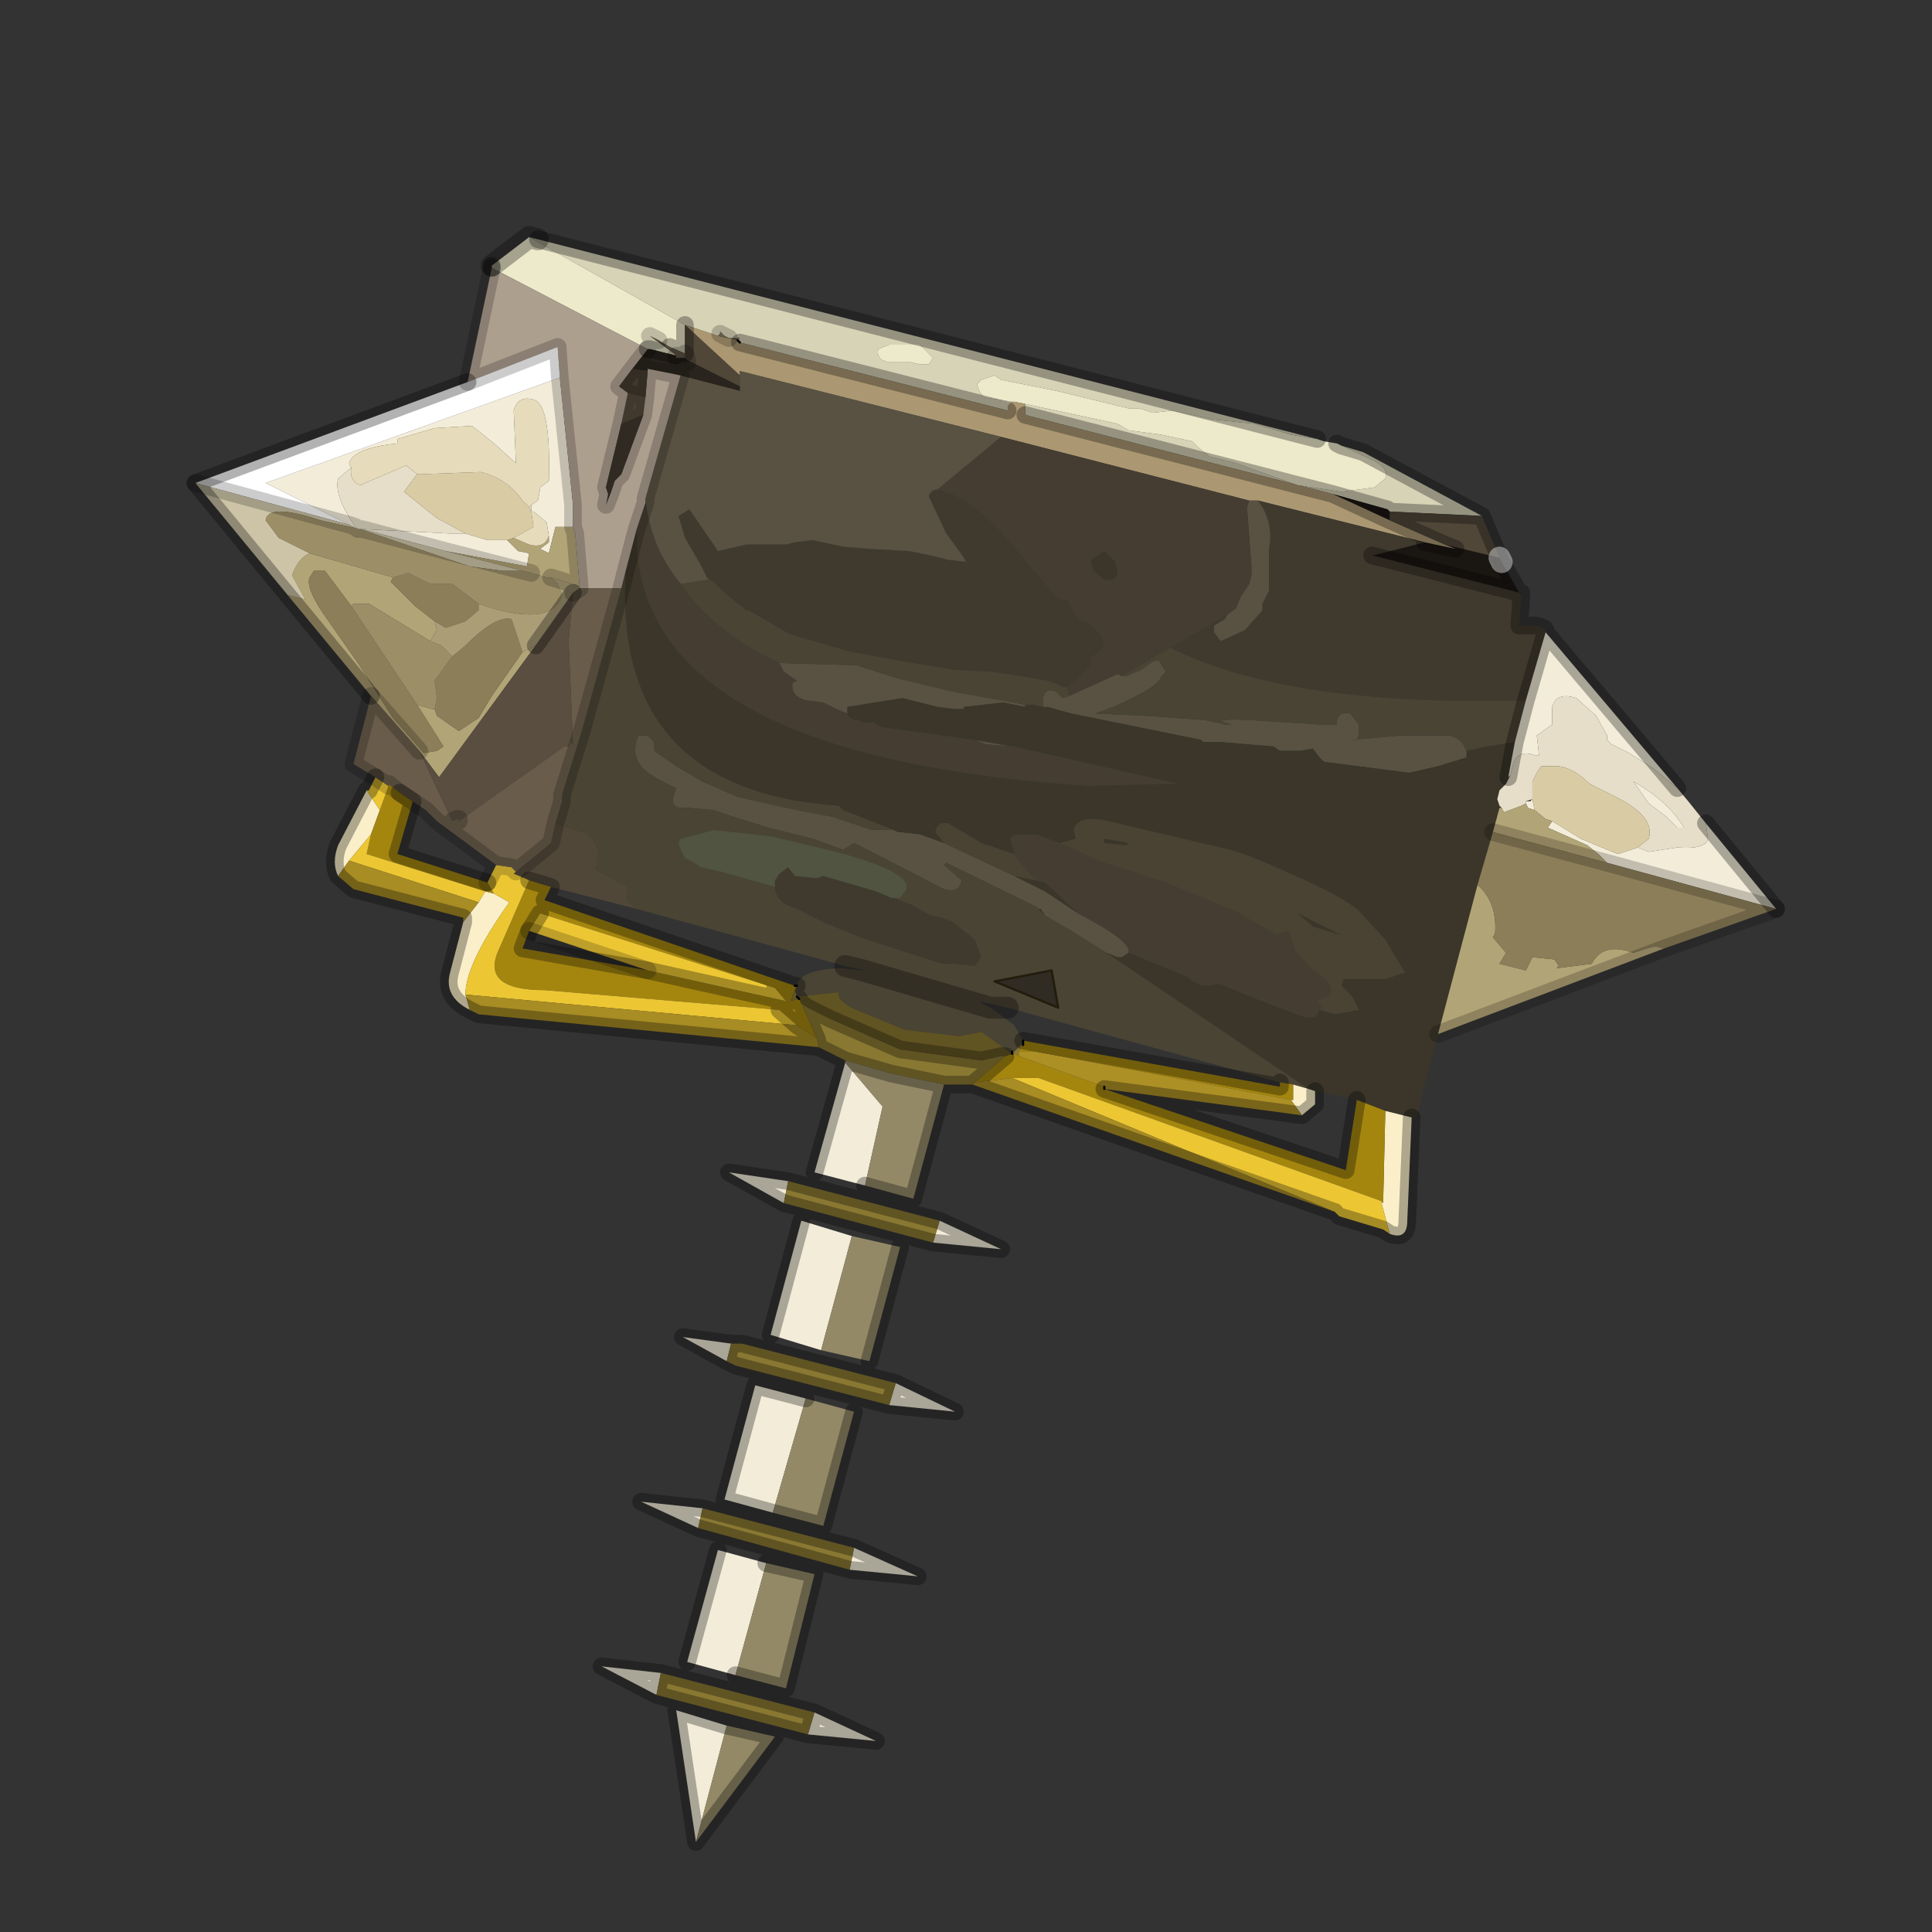 <?xml version="1.0" encoding="UTF-8" standalone="no"?>
<svg xmlns:xlink="http://www.w3.org/1999/xlink" height="440.0px" width="440.0px" xmlns="http://www.w3.org/2000/svg">
  <rect width="100%" height="100%" fill="#333333" stroke="none"/>
  <g transform="matrix(10.0, 0.0, 0.0, 10.0, 0.0, 0.0)">
    <use height="44.0" transform="matrix(1.0, 0.0, 0.0, 1.0, 0.0, 0.0)" width="44.0" xlink:href="#shape0"/>
  </g>
  <defs>
    <g id="shape0" transform="matrix(1.0, 0.0, 0.0, 1.0, 0.0, 0.0)">
      <path d="M44.0 44.0 L0.0 44.0 0.0 0.0 44.0 0.0 44.0 44.0" fill="#33cc33" fill-opacity="0.0" fill-rule="evenodd" stroke="none"/>
      <path d="M30.0 10.0 L29.4 9.9 28.9 9.75 28.55 9.65 27.6 9.55 26.7 9.35 26.25 9.4 25.95 9.3 25.7 9.3 24.05 8.9 22.8 8.65 22.65 8.55 22.35 8.65 22.25 8.75 22.3 8.9 22.4 9.05 22.75 9.1 23.05 9.15 22.95 9.25 22.95 9.35 16.85 7.8 16.8 7.75 16.85 7.7 16.6 7.7 16.5 7.65 16.4 7.55 16.4 7.6 16.35 7.65 15.6 7.4 12.05 5.4 12.25 5.45 30.0 10.0 M23.35 9.2 L25.45 9.65 25.7 9.8 26.45 9.9 27.15 10.05 27.3 10.2 27.55 10.4 28.15 10.55 29.55 11.05 30.55 11.2 31.3 11.1 31.55 10.9 Q31.65 10.65 31.2 10.45 L30.55 10.15 31.05 10.3 33.75 11.75 31.65 11.65 31.6 11.6 30.35 11.25 23.35 9.45 23.35 9.4 23.35 9.25 23.35 9.2 M21.25 8.15 L20.95 7.85 20.25 7.85 20.0 7.95 Q19.95 8.2 20.25 8.25 L20.35 8.25 20.75 8.25 20.95 8.3 21.15 8.3 21.25 8.15" fill="#d6d3b7" fill-rule="evenodd" stroke="none"/>
      <path d="M23.05 9.15 L22.75 9.1 22.4 9.05 22.3 8.9 22.25 8.75 22.35 8.65 22.65 8.55 22.8 8.65 24.05 8.9 25.7 9.3 25.95 9.3 26.25 9.4 26.7 9.35 27.6 9.55 28.55 9.65 28.9 9.75 29.4 9.9 30.0 10.0 30.15 10.05 30.45 10.1 30.55 10.15 31.2 10.45 Q31.65 10.65 31.55 10.9 L31.3 11.1 30.55 11.2 29.55 11.05 28.15 10.55 27.55 10.4 27.3 10.2 27.15 10.05 26.45 9.9 25.7 9.8 25.45 9.65 23.35 9.2 23.1 9.15 23.05 9.15 M12.05 5.4 L15.6 7.4 15.6 8.05 15.25 7.9 15.0 7.75 14.8 7.65 15.35 8.05 15.4 8.1 14.8 7.95 14.75 7.95 11.2 6.1 11.2 6.05 12.05 5.4 M21.25 8.15 L21.15 8.3 20.95 8.3 20.75 8.25 20.35 8.25 20.25 8.25 Q19.95 8.2 20.0 7.95 L20.25 7.85 20.95 7.85 21.25 8.15" fill="#edeacb" fill-rule="evenodd" stroke="none"/>
      <path d="M34.15 12.7 L34.2 12.8 34.6 13.5 31.25 12.65 32.45 12.35 33.15 12.5 32.9 12.4 34.15 12.7 M31.65 11.65 L31.65 11.85 30.35 11.25 31.6 11.6 31.65 11.65" fill="#1a1612" fill-rule="evenodd" stroke="none"/>
      <path d="M15.6 7.4 L16.35 7.65 16.8 7.75 16.85 7.8 22.95 9.35 22.95 9.25 23.05 9.15 23.1 9.15 23.35 9.2 23.35 9.25 23.35 9.4 23.35 9.45 30.35 11.25 31.65 11.85 32.9 12.4 33.15 12.5 32.45 12.35 28.65 11.4 28.45 11.4 22.8 9.95 16.85 8.45 16.85 8.55 15.6 7.4" fill="#ab9872" fill-rule="evenodd" stroke="none"/>
      <path d="M33.75 11.75 L34.15 12.7 32.9 12.4 31.65 11.85 31.65 11.65 33.75 11.75 M16.85 8.8 L15.65 8.2 15.6 8.05 15.65 8.2 15.6 8.15 15.6 8.05 15.6 7.4 16.85 8.55 16.85 8.8 M14.7 9.05 L14.65 9.45 14.15 9.65 14.3 8.95 14.7 9.05 M11.75 19.85 L12.55 19.2 12.65 18.75 13.4 19.0 Q13.75 19.35 13.55 19.8 L14.3 20.2 14.25 20.5 14.5 20.7 12.55 20.2 12.05 20.05 11.95 20.0 11.7 19.9 11.75 19.85" fill="#514739" fill-rule="evenodd" stroke="none"/>
      <path d="M34.65 13.55 L34.6 14.25 35.0 14.25 35.15 14.3 35.2 14.35 35.2 14.4 34.75 15.95 Q29.35 16.1 26.65 14.75 L27.95 14.0 27.9 14.1 27.65 14.25 27.65 14.4 27.8 14.6 28.35 14.35 28.75 13.9 28.75 13.8 28.75 13.75 28.9 13.45 28.9 13.25 28.9 13.15 28.9 12.5 Q29.0 12.0 28.75 11.55 L28.65 11.4 32.45 12.35 31.25 12.65 34.6 13.5 34.65 13.55 M21.35 11.15 L21.5 11.2 Q22.15 11.35 23.05 12.4 L24.1 13.65 24.3 13.65 24.45 13.95 24.55 14.1 24.8 14.2 25.1 14.5 25.15 14.7 24.95 14.9 24.85 14.95 24.85 15.05 24.85 15.1 24.85 15.15 24.55 15.45 24.3 15.65 24.2 15.65 Q24.15 15.6 23.85 15.5 L23.55 15.45 23.25 15.4 22.6 15.3 21.7 15.25 20.5 15.05 19.4 14.85 18.0 14.45 17.05 13.9 17.0 13.9 16.5 13.5 16.25 13.25 16.15 13.2 16.1 13.15 15.95 12.85 15.6 12.25 15.45 11.75 15.7 11.6 16.25 12.4 16.35 12.55 17.0 12.4 17.9 12.4 18.1 12.35 18.5 12.3 19.2 12.45 19.8 12.5 20.7 12.55 21.2 12.65 21.6 12.75 22.05 12.8 22.05 12.85 22.0 12.8 21.95 12.7 21.55 12.15 21.15 11.3 Q21.2 11.15 21.35 11.15 M20.3 20.45 L20.35 20.45 20.75 20.6 21.2 20.85 21.45 20.9 21.7 21.0 22.2 21.4 22.35 21.8 22.2 22.0 21.7 21.95 21.45 21.95 19.75 21.4 18.85 21.05 18.15 20.7 Q17.65 20.55 17.65 20.2 L17.65 20.05 17.75 19.9 17.95 19.75 18.1 19.95 18.6 20.0 18.75 19.95 19.95 20.3 20.3 20.45 M22.55 12.45 L22.7 12.65 22.55 12.45" fill="#403a2e" fill-rule="evenodd" stroke="none"/>
      <path d="M28.65 11.4 L28.75 11.55 Q29.0 12.0 28.9 12.5 L28.9 13.15 28.9 13.25 28.9 13.45 28.75 13.75 28.75 13.8 28.75 13.9 28.35 14.35 27.8 14.6 27.65 14.4 27.65 14.25 27.9 14.1 27.95 14.0 28.15 13.85 28.25 13.6 28.45 13.3 28.5 13.1 28.5 13.0 28.5 12.9 28.4 11.55 28.45 11.4 28.65 11.4 M22.8 9.95 L21.35 11.15 Q21.2 11.15 21.15 11.3 L21.55 12.15 21.95 12.7 22.0 12.8 22.05 12.8 21.6 12.75 21.2 12.65 20.7 12.55 19.8 12.5 19.2 12.45 18.5 12.3 18.1 12.35 17.9 12.4 17.0 12.4 16.35 12.55 16.25 12.4 15.7 11.6 15.45 11.75 15.6 12.25 15.95 12.85 16.1 13.15 16.15 13.2 15.5 13.3 Q14.8 12.45 14.7 11.35 L15.5 8.55 16.85 8.9 16.85 8.8 16.85 8.55 16.85 8.45 22.8 9.95 M24.35 15.85 L25.45 15.35 25.55 15.4 25.65 15.4 26.0 15.25 Q26.3 15.0 26.4 15.05 L26.55 15.3 26.45 15.4 Q26.4 15.65 25.35 16.1 L24.95 16.25 26.05 16.3 27.45 16.4 27.9 16.5 28.05 16.5 Q27.45 16.35 28.5 16.4 L30.05 16.5 30.45 16.5 30.45 16.4 Q30.5 16.2 30.75 16.25 L30.95 16.5 30.95 16.75 30.9 16.85 30.8 16.85 31.9 16.75 33.0 16.75 Q33.25 16.8 33.35 17.0 L33.4 17.1 33.4 17.25 32.75 17.45 32.1 17.6 30.15 17.35 30.05 17.25 29.9 17.05 29.6 17.1 29.15 17.1 29.0 17.0 28.4 16.95 27.8 16.9 27.4 16.9 27.35 16.85 24.4 16.25 23.85 16.1 23.75 16.1 23.75 15.9 Q23.8 15.65 24.05 15.75 L24.2 15.9 24.35 15.85 M23.35 16.05 L23.35 16.1 22.85 16.0 21.95 16.1 21.95 16.15 21.75 16.15 21.35 16.1 20.55 15.9 19.3 16.1 19.3 16.25 19.05 16.15 18.75 16.0 18.35 15.95 Q18.0 15.85 18.05 15.55 L18.15 15.5 17.85 15.3 17.75 15.1 19.5 15.15 20.45 15.45 21.7 15.75 23.35 16.05 M22.2 16.85 L23.05 17.0 22.45 16.95 22.2 16.85 M20.35 18.9 L20.45 18.95 20.5 18.95 20.95 19.0 21.5 19.2 23.1 19.95 23.8 20.3 24.55 20.8 Q25.8 21.45 25.7 21.7 L25.55 21.8 25.45 21.8 25.2 21.7 24.4 21.2 23.8 20.85 23.7 20.7 23.65 20.7 23.6 20.65 21.55 19.65 21.5 19.7 21.9 20.05 Q21.85 20.35 21.5 20.25 L19.75 19.35 19.45 19.2 19.2 19.35 18.5 19.1 17.5 18.85 16.7 18.6 16.25 18.45 15.7 18.4 15.5 18.4 Q15.25 18.35 15.35 18.1 L15.4 17.95 Q14.75 17.65 14.6 17.45 14.4 17.2 14.5 16.85 L14.55 16.75 14.75 16.75 14.9 16.9 14.9 17.1 15.4 17.45 16.0 17.8 16.8 18.15 18.15 18.45 18.95 18.6 19.85 18.9 20.0 18.9 20.35 18.9" fill="#595242" fill-rule="evenodd" stroke="none"/>
      <path d="M27.95 14.0 L26.65 14.75 25.55 15.4 25.45 15.35 24.35 15.85 24.3 15.65 24.55 15.45 24.85 15.15 24.85 15.1 24.85 15.05 24.85 14.95 24.95 14.9 25.15 14.7 25.1 14.5 24.8 14.2 24.55 14.1 24.45 13.95 24.3 13.65 24.1 13.65 23.05 12.4 Q22.15 11.35 21.5 11.2 L21.35 11.15 22.8 9.95 28.45 11.4 28.4 11.55 28.5 12.9 28.5 13.0 28.5 13.1 28.45 13.3 28.25 13.6 28.15 13.85 27.95 14.0 M19.3 16.25 Q19.35 16.4 19.55 16.4 L19.65 16.45 19.9 16.45 20.05 16.55 22.2 16.85 22.45 16.95 23.05 17.0 23.1 17.0 26.85 17.85 24.75 17.9 Q14.35 17.2 14.5 12.05 L14.7 11.45 14.7 11.35 Q14.8 12.45 15.5 13.3 16.25 14.4 17.75 15.1 L17.85 15.3 18.15 15.5 18.05 15.55 Q18.0 15.85 18.35 15.95 L18.75 16.0 19.05 16.15 19.3 16.25 M23.1 19.45 L23.0 19.1 Q23.05 19.0 23.15 19.0 L23.6 19.0 24.15 19.2 25.0 19.6 26.55 20.1 28.0 20.7 Q28.1 20.7 28.55 21.0 L29.1 21.3 29.15 21.25 29.35 21.2 29.5 21.65 29.9 22.1 Q30.4 22.4 30.3 22.65 L30.0 22.8 30.1 22.95 30.05 23.0 Q30.0 23.25 29.65 23.15 L28.6 22.75 27.75 22.4 27.55 22.45 27.4 22.45 27.15 22.35 27.05 22.25 25.7 21.7 Q25.8 21.45 24.55 20.8 L23.8 20.1 23.55 20.0 23.2 19.6 23.1 19.45 M22.05 12.8 L22.0 12.8 22.05 12.85 22.05 12.8 M24.85 12.75 L24.9 13.0 25.15 13.2 Q25.4 13.25 25.45 13.05 L25.4 12.8 25.15 12.55 24.85 12.75 M22.55 12.45 L22.7 12.65 22.55 12.45" fill="#453d32" fill-rule="evenodd" stroke="none"/>
      <path d="M32.75 23.55 L32.25 25.45 32.15 25.45 31.55 25.3 30.9 25.05 29.95 24.85 29.8 24.8 25.2 21.7 25.45 21.8 25.55 21.8 25.7 21.7 27.05 22.25 27.15 22.35 27.4 22.45 27.55 22.45 27.75 22.4 28.6 22.75 29.65 23.15 Q30.0 23.25 30.05 23.0 L30.4 23.1 30.95 23.0 30.8 22.7 30.55 22.45 30.6 22.3 31.55 22.3 32.0 22.15 31.55 21.4 30.95 20.75 Q30.65 20.45 29.4 19.9 28.4 19.45 28.0 19.35 L25.45 18.75 Q24.55 18.5 24.45 18.9 L24.5 19.1 24.15 19.2 23.6 19.0 23.15 19.0 Q23.05 19.0 23.0 19.1 L23.1 19.45 22.35 19.2 21.6 18.75 Q21.35 18.7 21.3 18.95 L21.5 19.2 20.95 19.0 20.5 18.95 20.45 18.95 20.35 18.9 19.2 18.45 19.1 18.35 Q13.95 18.0 14.25 13.0 L14.5 12.05 Q14.35 17.2 24.75 17.9 L26.85 17.85 23.1 17.0 23.05 17.0 22.2 16.85 20.05 16.55 19.9 16.45 19.65 16.45 19.55 16.4 Q19.35 16.4 19.3 16.25 L19.3 16.1 20.55 15.9 21.35 16.1 21.75 16.15 21.95 16.15 21.95 16.1 22.85 16.0 23.35 16.1 23.35 16.05 23.55 16.05 23.75 16.1 23.85 16.1 24.4 16.25 27.35 16.85 27.4 16.9 27.8 16.9 28.4 16.95 29.0 17.0 29.15 17.1 29.6 17.1 29.9 17.05 30.05 17.25 30.15 17.35 32.1 17.6 32.75 17.45 33.4 17.25 33.4 17.1 33.85 17.0 34.5 16.9 34.35 17.7 34.4 17.65 34.3 17.85 34.15 18.0 34.1 18.2 34.15 18.35 34.2 18.4 34.15 18.4 34.0 18.95 33.65 20.15 32.75 23.55 M34.75 18.25 L34.9 18.2 34.85 18.25 34.75 18.25 M29.9 21.1 L29.55 20.8 30.55 21.3 29.9 21.1 M24.85 12.75 L25.15 12.55 25.4 12.8 25.45 13.05 Q25.4 13.25 25.15 13.2 L24.9 13.0 24.85 12.75 M25.7 19.2 L25.65 19.25 25.15 19.2 25.15 19.1 25.7 19.2 M23.8 20.85 L23.65 20.7 23.7 20.7 23.8 20.85 M23.1 19.95 L23.6 20.05 23.8 20.1 24.55 20.8 23.8 20.3 23.1 19.95" fill="#3b3629" fill-rule="evenodd" stroke="none"/>
      <path d="M26.65 14.75 Q29.35 16.1 34.75 15.95 L34.5 16.9 33.85 17.0 33.4 17.1 33.35 17.0 Q33.25 16.8 33.0 16.75 L31.9 16.75 30.8 16.85 30.9 16.85 30.95 16.75 30.95 16.5 30.75 16.25 Q30.5 16.2 30.45 16.4 L30.45 16.5 30.05 16.5 28.5 16.4 Q27.45 16.35 28.05 16.5 L27.9 16.5 27.45 16.4 26.05 16.3 24.95 16.25 25.35 16.1 Q26.4 15.65 26.45 15.4 L26.55 15.3 26.4 15.05 Q26.3 15.0 26.0 15.25 L25.65 15.4 25.55 15.4 26.65 14.75 M24.3 15.65 L24.35 15.85 24.2 15.9 24.05 15.75 Q23.8 15.65 23.75 15.9 L23.75 16.1 23.55 16.05 23.35 16.05 21.7 15.75 20.45 15.45 19.5 15.15 17.75 15.1 Q16.25 14.4 15.5 13.3 L16.15 13.2 16.25 13.25 16.5 13.5 17.0 13.9 17.05 13.9 18.0 14.45 19.4 14.85 20.5 15.05 21.7 15.25 22.6 15.3 23.25 15.4 23.55 15.45 23.85 15.5 Q24.15 15.6 24.2 15.65 L24.3 15.65 M14.25 13.0 Q13.95 18.0 19.1 18.35 L19.2 18.45 20.35 18.9 20.0 18.9 19.85 18.9 18.95 18.6 18.15 18.45 16.8 18.15 16.0 17.8 15.4 17.45 14.9 17.1 14.9 16.9 14.75 16.75 14.55 16.75 14.5 16.85 Q14.4 17.2 14.6 17.45 14.75 17.65 15.4 17.95 L15.35 18.1 Q15.25 18.35 15.5 18.4 L15.7 18.4 16.25 18.45 16.7 18.6 17.5 18.85 18.5 19.1 19.2 19.35 19.45 19.2 19.75 19.35 21.5 20.25 Q21.85 20.35 21.9 20.05 L21.5 19.7 21.55 19.65 23.6 20.65 23.65 20.7 23.8 20.85 24.4 21.2 25.2 21.7 29.8 24.8 29.45 24.7 29.15 24.65 22.95 22.95 22.3 22.8 22.45 22.9 22.55 22.95 22.7 23.05 22.9 23.2 23.1 23.35 23.3 23.7 23.3 23.8 23.3 23.75 23.1 23.95 23.05 23.95 23.05 24.0 22.35 23.5 21.85 23.6 20.6 23.45 19.5 23.0 Q19.05 22.8 19.1 22.6 L18.15 22.7 18.1 22.55 18.15 22.45 Q18.2 22.1 19.1 22.05 L19.65 22.1 22.55 22.95 19.65 22.1 19.7 22.1 19.25 22.0 14.5 20.7 14.25 20.5 14.3 20.2 13.55 19.8 Q13.75 19.35 13.4 19.0 L12.65 18.75 12.8 18.25 12.8 18.1 13.25 16.65 14.15 13.4 14.25 13.0 M20.3 20.45 L20.5 20.45 20.65 20.25 Q20.75 19.85 19.05 19.4 L17.6 19.05 16.25 18.9 15.5 19.1 15.45 19.2 15.5 19.35 15.6 19.55 Q15.75 19.6 15.95 19.75 L16.4 19.85 17.65 20.2 Q17.65 20.55 18.15 20.7 L18.85 21.05 19.75 21.4 21.45 21.95 21.7 21.95 22.2 22.0 22.35 21.8 22.2 21.4 21.7 21.0 21.45 20.9 21.2 20.85 20.75 20.6 20.35 20.45 20.3 20.45 M23.95 22.1 L22.65 22.35 24.1 22.95 23.95 22.1" fill="#4a4435" fill-rule="evenodd" stroke="none"/>
      <path d="M34.6 13.5 L34.65 13.5 34.65 13.55 34.6 13.5 M13.9 11.25 L13.8 11.5 13.85 11.25 13.9 11.25 M23.95 22.1 L24.1 22.95 22.65 22.35 23.95 22.1" fill="#302b23" fill-rule="evenodd" stroke="none"/>
      <path d="M35.2 14.35 L35.2 14.4 35.2 14.35" fill="#15130f" fill-rule="evenodd" stroke="none"/>
      <path d="M35.2 14.4 L38.2 17.95 37.65 17.5 37.1 17.15 36.7 16.95 36.6 16.85 36.6 16.75 36.35 16.3 35.9 15.9 Q35.45 15.75 35.35 16.1 L35.35 16.5 35.0 16.75 35.05 17.2 35.0 17.2 34.95 17.2 Q34.55 17.05 34.45 17.45 L34.4 17.65 34.35 17.7 34.5 16.9 34.75 15.95 35.2 14.4 M38.85 18.75 L40.45 20.7 36.6 19.65 36.4 19.45 36.15 19.25 35.25 18.85 35.35 18.7 36.0 19.1 36.6 19.35 36.85 19.45 37.3 19.3 37.55 19.4 38.2 19.3 Q38.85 19.35 38.9 19.1 L38.85 18.75 M19.7 27.0 L18.55 26.7 19.25 24.2 20.1 25.2 19.7 27.0 M34.9 18.2 L34.95 18.45 34.8 18.4 34.75 18.3 34.75 18.25 34.85 18.25 34.9 18.2 M38.2 18.85 L37.95 18.6 37.55 18.3 37.2 17.8 Q38.0 18.25 38.35 18.85 L38.2 18.85 M12.1 11.5 L12.25 11.4 12.3 11.15 12.3 11.1 12.5 10.95 Q12.55 9.2 12.15 9.1 11.8 9.0 11.7 9.35 L11.75 10.55 11.25 10.1 10.75 9.7 9.9 9.75 9.05 10.0 9.05 10.1 Q8.05 10.2 7.95 10.55 L8.0 10.65 7.7 10.9 Q7.6 11.3 8.1 12.0 L8.15 12.05 7.95 11.95 8.1 12.0 7.95 11.95 6.05 11.0 12.75 8.6 13.05 11.5 13.05 11.75 13.05 12.0 12.65 12.0 12.5 12.6 12.3 12.5 12.5 12.35 12.5 12.2 12.45 11.9 12.15 11.65 12.1 11.65 12.1 11.5 M10.6 12.15 L11.1 12.3 11.55 12.3 11.8 12.55 12.05 12.6 12.0 12.9 10.15 12.55 8.25 12.05 9.25 12.1 10.25 12.15 10.6 12.15 M17.85 27.4 L16.6 26.7 17.95 26.9 17.85 27.4 M21.4 27.8 L22.8 28.45 21.25 28.3 21.4 27.8 M18.7 30.75 L17.55 30.4 18.25 27.8 19.4 28.15 18.7 30.75 M20.4 31.5 L21.75 32.15 20.25 32.0 20.4 31.5 M16.55 31.0 L15.55 30.45 16.65 30.6 16.55 31.0 M17.6 34.45 L16.5 34.15 17.2 31.55 18.35 31.85 17.6 34.45 M15.9 34.8 L14.6 34.2 16.0 34.35 15.9 34.8 M19.45 35.25 L20.9 35.9 19.35 35.75 19.45 35.25 M16.75 38.15 L15.65 37.85 16.35 35.3 17.45 35.6 16.75 38.15 M16.55 39.3 L15.85 41.95 15.4 38.95 16.55 39.3 M18.4 39.5 L18.55 39.0 19.95 39.65 18.4 39.5 M15.05 38.1 L14.95 38.6 13.7 37.95 15.05 38.1" fill="#f2ecd9" fill-rule="evenodd" stroke="none"/>
      <path d="M38.2 17.95 L38.45 18.25 38.85 18.75 38.9 19.1 Q38.85 19.35 38.2 19.3 L37.55 19.4 37.3 19.3 37.55 19.1 Q37.7 18.6 36.8 18.15 L36.2 17.85 Q35.85 17.5 35.5 17.45 L35.1 17.45 35.0 17.6 34.9 17.8 34.9 18.2 34.75 18.25 34.75 18.3 34.65 18.35 34.25 18.5 34.2 18.4 34.15 18.35 34.1 18.2 34.15 18.0 34.3 17.85 34.4 17.65 34.45 17.45 Q34.55 17.05 34.95 17.2 L35.0 17.2 35.05 17.2 35.0 16.75 35.35 16.5 35.35 16.1 Q35.45 15.75 35.9 15.9 L36.35 16.3 36.6 16.75 36.6 16.85 36.7 16.95 37.1 17.15 37.65 17.5 38.2 17.95 M38.2 18.85 L38.35 18.85 Q38.0 18.25 37.2 17.8 L37.55 18.3 37.95 18.6 38.2 18.85 M12.05 11.55 L12.1 11.5 12.1 11.65 12.05 11.55 M8.0 10.65 Q7.95 10.95 8.2 11.05 L9.25 10.6 9.5 10.8 9.2 11.2 9.95 11.8 10.6 12.15 10.25 12.15 9.25 12.1 8.25 12.05 8.15 12.05 8.25 12.05 8.2 12.05 8.15 12.05 8.1 12.0 Q7.6 11.3 7.7 10.9 L8.0 10.65" fill="#e6dec8" fill-rule="evenodd" stroke="none"/>
      <path d="M34.9 18.2 L34.9 17.8 35.0 17.6 35.1 17.45 35.5 17.45 Q35.85 17.5 36.2 17.85 L36.8 18.15 Q37.7 18.6 37.55 19.1 L37.3 19.3 36.85 19.45 36.6 19.35 36.0 19.1 35.35 18.7 35.2 18.65 34.95 18.45 34.9 18.2 M9.5 10.8 L9.6 10.8 10.95 10.75 Q11.55 10.9 11.9 11.4 L12.05 11.55 12.1 11.65 12.15 12.0 11.7 12.25 11.55 12.3 11.1 12.3 10.6 12.15 9.95 11.8 9.2 11.2 9.5 10.8" fill="#d9cca5" fill-rule="evenodd" stroke="none"/>
      <path d="M37.9 21.6 L32.75 23.55 33.65 20.15 Q34.1 20.55 34.05 21.25 L34.0 21.35 34.3 21.7 34.15 21.95 34.75 22.1 34.9 21.8 35.4 21.85 35.5 22.0 35.45 22.05 36.25 21.95 Q36.5 21.45 37.2 21.7 L37.5 21.6 37.7 21.55 37.9 21.6 M8.45 15.85 L6.55 13.55 6.95 13.65 6.65 13.1 Q6.8 12.7 7.05 12.6 L8.95 13.15 8.9 13.25 9.45 13.8 9.9 14.15 9.95 14.35 9.8 14.6 8.4 13.75 8.05 13.75 8.0 13.8 7.4 13.0 7.15 13.0 7.05 13.15 Q6.95 13.4 7.45 14.1 L8.15 15.1 8.95 16.35 9.65 17.15 9.95 17.1 10.1 17.0 9.5 16.05 9.85 16.15 9.9 16.15 9.95 16.3 10.45 16.65 10.9 16.35 11.2 15.85 11.9 14.85 12.2 14.7 10.0 17.7 9.55 17.1 8.45 15.85 M34.95 18.45 L35.2 18.65 35.35 18.7 35.25 18.85 36.15 19.25 36.4 19.45 36.6 19.65 34.0 18.95 34.15 18.4 34.2 18.4 34.25 18.5 34.65 18.35 34.75 18.3 34.8 18.4 34.95 18.45 M11.55 12.3 L11.7 12.25 12.05 12.4 Q12.4 12.5 12.5 12.2 L12.5 12.35 12.3 12.5 12.5 12.6 12.65 12.0 13.05 12.0 13.1 12.15 13.2 13.35 12.55 13.15 12.45 13.15 12.1 13.05 11.9 13.0 10.15 12.55 12.0 12.9 12.05 12.6 11.8 12.55 11.55 12.3" fill="#b1a476" fill-rule="evenodd" stroke="none"/>
      <path d="M40.45 20.7 L37.9 21.6 37.7 21.55 37.5 21.6 37.2 21.7 Q36.5 21.45 36.25 21.95 L35.45 22.05 35.5 22.0 35.4 21.85 34.9 21.8 34.75 22.1 34.15 21.95 34.3 21.7 34.0 21.35 34.05 21.25 Q34.1 20.55 33.65 20.15 L34.0 18.95 36.6 19.65 40.45 20.7 M9.5 16.05 L10.1 17.0 9.95 17.1 9.65 17.15 8.95 16.35 8.15 15.1 7.45 14.1 Q6.95 13.4 7.05 13.15 L7.15 13.0 7.4 13.0 8.0 13.8 8.8 15.0 9.5 16.05 M9.9 14.15 L9.45 13.8 8.9 13.25 8.95 13.15 9.3 13.05 9.8 13.3 10.15 13.3 10.3 13.3 10.9 13.75 10.9 13.9 10.6 14.15 10.15 14.3 9.9 14.15 M10.3 14.95 L10.6 14.7 Q11.3 14.0 11.65 14.1 L11.9 14.85 11.2 15.85 10.9 16.35 10.45 16.65 9.95 16.3 9.9 16.15 9.95 15.9 9.9 15.5 10.3 14.95" fill="#8c7e59" fill-rule="evenodd" stroke="none"/>
      <path d="M21.5 19.2 L21.3 18.95 Q21.35 18.7 21.6 18.75 L22.35 19.2 23.1 19.45 23.2 19.6 23.55 20.0 23.8 20.1 23.6 20.05 23.1 19.95 21.5 19.2 M24.15 19.2 L24.5 19.1 24.45 18.9 Q24.55 18.5 25.45 18.75 L28.0 19.35 Q28.4 19.45 29.4 19.9 30.65 20.45 30.95 20.75 L31.55 21.4 32.0 22.15 31.55 22.3 30.6 22.3 30.55 22.45 30.8 22.7 30.95 23.0 30.4 23.1 30.05 23.0 30.1 22.95 30.0 22.8 30.3 22.65 Q30.4 22.4 29.9 22.1 L29.5 21.65 29.35 21.2 29.15 21.25 29.1 21.3 28.55 21.0 Q28.1 20.7 28.0 20.7 L26.55 20.1 25.0 19.6 24.15 19.2 M29.9 21.1 L30.55 21.3 29.55 20.8 29.9 21.1 M25.7 19.2 L25.15 19.1 25.15 19.2 25.65 19.25 25.7 19.2" fill="#4a4333" fill-rule="evenodd" stroke="none"/>
      <path d="M32.15 25.45 L32.05 27.8 Q32.05 28.25 31.65 28.1 L31.45 27.35 31.5 27.4 31.55 25.3 32.15 25.45 M10.7 23.0 Q10.1 22.7 10.25 22.15 L10.55 21.0 10.9 20.55 11.05 20.3 11.25 20.35 11.6 20.55 Q10.6 21.95 10.6 22.65 L10.7 23.0 M7.7 19.95 Q7.55 19.65 7.7 19.25 L8.35 18.0 8.65 18.45 8.45 19.0 7.95 19.6 7.7 19.95 M29.8 24.8 L29.95 24.85 29.95 25.15 29.65 25.4 29.4 25.05 29.45 25.05 29.45 24.7 29.8 24.8" fill="#faefc9" fill-rule="evenodd" stroke="none"/>
      <path d="M30.9 25.05 L31.55 25.3 31.5 27.4 31.45 27.35 23.65 24.55 23.05 24.55 22.2 24.65 22.9 24.05 23.05 24.0 23.05 23.95 23.2 24.05 25.15 24.75 25.15 24.8 30.65 26.65 30.9 25.05 M29.45 24.7 L29.45 25.05 29.4 25.05 23.6 23.95 23.2 23.95 23.3 23.75 23.3 23.8 23.3 23.7 29.15 24.75 29.15 24.65 29.45 24.7 M8.85 17.9 L8.85 17.85 9.1 18.05 9.4 18.25 9.05 19.45 11.1 20.1 11.25 20.35 11.05 20.3 8.35 19.45 8.45 19.0 8.65 18.45 8.85 17.9 M12.55 20.2 L12.4 20.5 18.1 22.45 18.15 22.45 18.1 22.55 18.0 22.8 18.2 22.75 18.25 22.85 18.6 23.65 18.15 23.35 17.75 23.0 12.4 22.55 Q10.95 22.55 11.35 21.65 L12.05 20.05 12.55 20.2 M12.05 21.2 L11.9 21.6 14.75 22.1 17.9 22.8 17.65 22.5 12.3 20.8 12.05 21.2" fill="#a4860f" fill-rule="evenodd" stroke="none"/>
      <path d="M29.4 25.05 L29.65 25.4 25.15 24.8 25.15 24.75 23.2 24.05 23.2 23.95 23.6 23.95 29.4 25.05" fill="#ad9025" fill-rule="evenodd" stroke="none"/>
      <path d="M31.65 28.1 L31.5 28.0 30.5 27.7 30.4 27.6 23.05 24.55 23.65 24.55 31.45 27.35 31.65 28.1 M8.35 18.0 L8.4 18.0 8.55 17.7 8.7 17.8 8.85 17.9 8.65 18.45 8.35 18.0 M11.3 19.7 L11.65 19.75 11.75 19.85 11.7 19.9 11.95 20.0 12.05 20.05 11.35 21.65 Q10.95 22.55 12.4 22.55 L17.75 23.0 18.15 23.35 10.6 22.65 Q10.6 21.95 11.6 20.55 L11.25 20.35 11.1 20.1 11.3 19.7 M14.75 22.1 L12.05 21.2 12.3 20.8 17.65 22.5 17.9 22.8 14.75 22.1 M11.05 20.3 L10.9 20.55 7.95 19.6 8.45 19.0 8.35 19.45 11.05 20.3" fill="#ecc733" fill-rule="evenodd" stroke="none"/>
      <path d="M16.35 7.65 L16.4 7.6 16.4 7.55 16.5 7.65 16.6 7.7 16.85 7.7 16.8 7.75 16.35 7.65 M16.5 7.65 L16.4 7.6 16.5 7.65" fill="#7d705b" fill-rule="evenodd" stroke="none"/>
      <path d="M16.85 8.8 L16.85 8.9 15.5 8.55 14.75 8.4 14.75 8.45 14.4 8.4 14.75 7.95 14.8 7.95 15.4 8.1 15.4 8.15 15.45 8.15 15.65 8.25 15.65 8.2 15.65 8.25 15.45 8.15 15.6 8.15 15.65 8.2 16.85 8.8 M15.65 8.25 L15.6 8.15 15.65 8.25" fill="#29241d" fill-rule="evenodd" stroke="none"/>
      <path d="M15.45 8.15 L15.4 8.15 15.4 8.1 15.35 8.05 15.0 7.75 15.25 7.9 15.6 8.05 15.6 8.15 15.45 8.15" fill="#7a6c58" fill-rule="evenodd" stroke="none"/>
      <path d="M15.35 8.05 L14.8 7.65 15.0 7.75 15.35 8.05" fill="#675c4b" fill-rule="evenodd" stroke="none"/>
      <path d="M10.65 8.7 L11.2 6.1 14.75 7.95 14.4 8.4 14.1 8.8 14.3 8.95 14.15 9.65 13.8 11.1 13.85 11.25 13.8 11.5 13.9 11.25 14.0 10.95 14.15 10.8 14.65 9.45 14.7 9.05 14.75 8.45 14.75 8.4 15.5 8.55 14.7 11.35 14.7 11.45 14.5 12.05 14.25 13.0 14.15 13.4 13.2 13.4 13.2 13.35 13.1 12.15 13.05 12.0 13.05 11.75 13.05 11.5 12.75 8.6 12.7 7.9 10.65 8.7" fill="#ac9f8e" fill-rule="evenodd" stroke="none"/>
      <path d="M14.4 8.4 L14.75 8.45 14.7 9.05 14.3 8.95 14.1 8.8 14.4 8.4" fill="#40382d" fill-rule="evenodd" stroke="none"/>
      <path d="M17.65 20.2 L16.4 19.85 15.95 19.75 Q15.75 19.6 15.6 19.55 L15.5 19.35 15.45 19.2 15.5 19.1 16.25 18.9 17.6 19.05 19.05 19.4 Q20.75 19.85 20.65 20.25 L20.5 20.45 20.3 20.45 19.95 20.3 18.75 19.95 18.6 20.0 18.1 19.95 17.95 19.75 17.75 19.9 17.65 20.05 17.65 20.2" fill="#505440" fill-rule="evenodd" stroke="none"/>
      <path d="M12.05 11.55 L11.9 11.4 Q11.55 10.9 10.95 10.75 L9.6 10.8 9.5 10.8 9.25 10.6 8.2 11.05 Q7.95 10.95 8.0 10.65 L7.95 10.55 Q8.05 10.2 9.05 10.1 L9.05 10.0 9.9 9.75 10.75 9.7 11.25 10.1 11.75 10.55 11.7 9.35 Q11.8 9.0 12.15 9.1 12.55 9.2 12.5 10.95 L12.3 11.1 12.3 11.15 12.25 11.4 12.1 11.5 12.05 11.55 M11.7 12.25 L12.15 12.0 12.1 11.65 12.15 11.65 12.45 11.9 12.5 12.2 Q12.4 12.5 12.05 12.4 L11.7 12.25" fill="#e6dbba" fill-rule="evenodd" stroke="none"/>
      <path d="M4.45 11.0 L10.65 8.7 12.7 7.9 12.75 8.6 6.05 11.0 7.95 11.95 4.45 11.0" fill="#ffffff" fill-rule="evenodd" stroke="none"/>
      <path d="M14.15 9.65 L14.65 9.45 14.15 10.8 14.0 10.95 13.9 11.25 13.85 11.25 13.8 11.1 14.15 9.65" fill="#3d352b" fill-rule="evenodd" stroke="none"/>
      <path d="M6.55 13.55 L4.45 11.0 7.95 11.95 8.15 12.05 8.2 12.05 7.3 11.85 Q6.1 11.45 6.05 11.85 L6.35 12.25 7.05 12.6 Q6.8 12.7 6.65 13.1 L6.95 13.65 6.55 13.55 M10.15 12.55 L11.9 13.0 11.45 13.0 10.7 12.9 8.2 12.05 8.25 12.05 10.15 12.55" fill="#cdc4a7" fill-rule="evenodd" stroke="none"/>
      <path d="M8.0 13.8 L8.05 13.75 8.4 13.75 9.8 14.6 10.05 14.7 10.3 14.95 9.9 15.5 9.95 15.9 9.9 16.15 9.85 16.15 9.5 16.05 8.8 15.0 8.0 13.8 M8.95 13.15 L7.05 12.6 6.35 12.25 6.05 11.85 Q6.1 11.45 7.3 11.85 L8.2 12.05 10.7 12.9 11.45 13.0 11.9 13.0 12.1 13.05 12.45 13.15 12.55 13.15 12.7 13.3 12.8 13.55 Q12.6 14.25 11.2 13.85 L10.9 13.75 10.3 13.3 10.15 13.3 9.8 13.3 9.3 13.05 8.95 13.15" fill="#9c8f68" fill-rule="evenodd" stroke="none"/>
      <path d="M9.8 14.6 L9.95 14.35 9.9 14.15 10.15 14.3 10.6 14.15 10.9 13.9 10.9 13.75 11.2 13.85 Q12.6 14.25 12.8 13.55 L12.7 13.3 12.55 13.15 13.2 13.35 13.2 13.4 13.05 13.5 12.2 14.7 11.9 14.85 11.65 14.1 Q11.3 14.0 10.6 14.7 L10.3 14.95 10.05 14.7 9.8 14.6" fill="#ab9e77" fill-rule="evenodd" stroke="none"/>
      <path d="M8.55 17.7 L8.05 17.4 8.45 15.85 9.55 17.1 10.3 18.7 10.4 18.65 10.45 18.65 10.45 18.7 12.85 17.0 12.95 17.0 13.0 16.9 13.05 16.95 12.95 14.6 13.05 13.5 13.2 13.4 14.15 13.4 13.25 16.65 12.8 18.1 12.8 18.25 12.65 18.75 12.55 19.2 11.75 19.85 11.65 19.75 11.3 19.7 9.95 18.7 9.7 18.45 9.1 18.05 8.85 17.85 8.85 17.9 8.7 17.8 8.55 17.7" fill="#695c4b" fill-rule="evenodd" stroke="none"/>
      <path d="M12.2 14.7 L13.05 13.5 12.95 14.6 13.05 16.95 13.0 16.9 12.95 17.0 12.85 17.0 10.45 18.7 10.45 18.65 10.4 18.65 10.3 18.7 9.55 17.1 10.0 17.7 12.2 14.7" fill="#594e40" fill-rule="evenodd" stroke="none"/>
      <path d="M30.4 27.6 L22.15 24.7 22.2 24.65 23.05 24.55 30.4 27.6 M18.65 23.85 L10.9 23.1 10.7 23.0 10.6 22.65 18.15 23.35 18.6 23.65 18.65 23.85 M10.55 21.0 L10.55 20.9 8.05 20.25 7.7 19.95 7.95 19.6 10.9 20.55 10.55 21.0" fill="#a88c24" fill-rule="evenodd" stroke="none"/>
      <path d="M22.15 24.7 L22.1 24.7 21.5 24.7 20.3 24.45 19.25 24.15 18.65 23.85 18.6 23.65 18.25 22.85 18.4 22.95 18.9 23.2 20.5 23.9 22.35 24.15 22.8 24.05 22.9 24.05 22.2 24.65 22.15 24.7 M23.3 23.75 L23.2 23.95 23.2 24.05 23.05 23.95 23.1 23.95 23.3 23.75 M18.2 22.75 L18.0 22.8 18.1 22.55 18.15 22.7 18.2 22.75 M17.85 27.4 L17.95 26.9 21.4 27.8 21.25 28.3 17.85 27.4 M16.65 30.6 L16.9 30.6 20.4 31.5 20.25 32.0 16.75 31.1 16.55 31.0 16.65 30.6 M15.9 34.8 L16.0 34.35 19.45 35.25 19.35 35.75 15.9 34.8 M18.55 39.0 L18.4 39.5 14.95 38.6 15.05 38.1 18.55 39.0" fill="#897832" fill-rule="evenodd" stroke="none"/>
      <path d="M23.05 24.0 L22.9 24.05 22.8 24.05 22.35 24.15 20.5 23.9 18.9 23.2 18.4 22.95 18.25 22.85 18.2 22.75 18.15 22.7 19.1 22.6 Q19.05 22.8 19.5 23.0 L20.6 23.45 21.85 23.6 22.35 23.5 23.05 24.0" fill="#615423" fill-rule="evenodd" stroke="none"/>
      <path d="M21.5 24.7 L20.8 27.3 19.7 27.0 20.1 25.2 19.25 24.2 19.25 24.15 20.3 24.45 21.5 24.7 M19.4 28.15 L20.5 28.4 19.8 31.0 18.7 30.75 19.4 28.15 M18.35 31.85 L19.45 32.15 18.75 34.75 17.6 34.45 18.35 31.85 M17.45 35.6 L18.55 35.85 17.9 38.45 16.75 38.15 17.45 35.6 M15.85 41.95 L16.55 39.3 17.65 39.55 15.85 41.95" fill="#948967" fill-rule="evenodd" stroke="none"/>
      <path d="M30.0 10.0 L12.25 5.45 M16.85 7.8 L22.95 9.35 M30.55 10.15 L30.45 10.1 M30.55 10.15 L31.05 10.3 33.75 11.75 34.15 12.7 M34.2 12.8 L34.6 13.5 34.65 13.5 34.65 13.55 34.6 14.25 35.0 14.25 35.15 14.3 35.2 14.35 35.2 14.4 38.2 17.95 M38.85 18.75 L40.45 20.7 M32.15 25.45 L32.05 27.8 Q32.05 28.25 31.65 28.1 L31.5 28.0 30.5 27.7 M30.4 27.6 L22.15 24.7 22.1 24.7 21.5 24.7 20.8 27.3 19.7 27.0 M18.55 26.7 L19.25 24.2 19.25 24.15 18.65 23.85 10.9 23.1 10.7 23.0 Q10.1 22.7 10.25 22.15 L10.55 21.0 10.55 20.9 8.05 20.25 7.7 19.95 Q7.55 19.65 7.7 19.25 L8.35 18.0 M8.4 18.0 L8.55 17.7 M8.45 15.85 L6.55 13.55 4.45 11.0 10.65 8.7 M11.2 6.1 L11.2 6.05 M31.65 11.85 L32.9 12.4 33.15 12.5 32.45 12.35 M31.65 11.85 L30.35 11.25 23.35 9.45 M31.25 12.65 L34.6 13.5 34.65 13.55 M31.65 11.65 L31.6 11.6 30.35 11.25 M34.75 15.95 L35.2 14.4 M34.5 16.9 L34.75 15.95 M34.5 16.9 L34.35 17.7 M33.75 11.75 L31.65 11.65 M29.65 25.4 L29.95 25.15 29.95 24.85 M29.15 24.65 L29.15 24.75 23.3 23.7 M30.9 25.05 L30.65 26.65 25.15 24.8 M22.9 24.05 L22.2 24.65 22.15 24.7 M15.4 8.1 L14.8 7.95 14.75 7.95 M15.6 7.4 L15.6 8.05 M15.4 8.1 L15.35 8.05 M15.25 7.9 L15.6 8.05 M12.2 14.7 L13.05 13.5 M9.1 18.05 L9.4 18.25 9.05 19.45 11.1 20.1 M18.1 22.45 L12.4 20.5 12.55 20.2 12.05 20.05 M17.75 23.0 L18.15 23.35 18.6 23.65 18.25 22.85 18.2 22.75 18.0 22.8 18.1 22.55 18.15 22.45 M12.05 21.2 L11.9 21.6 14.75 22.1 M12.05 21.2 L12.3 20.8 M17.65 22.5 L17.9 22.8 14.75 22.1 M22.9 24.05 L22.8 24.05 22.35 24.15 20.5 23.9 18.9 23.2 18.4 22.95 18.25 22.85 M18.65 23.85 L18.6 23.65 M21.5 24.7 L20.3 24.45 19.25 24.15 M17.95 26.9 L16.6 26.7 17.85 27.4 M17.95 26.9 L21.4 27.8 22.8 28.45 21.25 28.3 17.85 27.4 M20.5 28.4 L19.8 31.0 M17.55 30.4 L18.25 27.8 M16.65 30.6 L16.9 30.6 20.4 31.5 21.75 32.15 20.25 32.0 16.75 31.1 16.55 31.0 15.55 30.45 16.65 30.6 16.55 31.0 M17.6 34.45 L16.5 34.15 17.2 31.55 18.35 31.85 M19.45 32.15 L18.75 34.75 17.6 34.45 M16.0 34.35 L14.6 34.2 15.9 34.8 M16.0 34.35 L19.45 35.25 20.9 35.9 19.35 35.75 15.9 34.8 M20.4 31.5 L20.25 32.0 M17.45 35.6 L18.55 35.85 17.9 38.45 16.75 38.15 M15.65 37.85 L16.35 35.3 M16.55 39.3 L15.4 38.95 15.85 41.95 17.65 39.55 16.55 39.3 M18.55 39.0 L18.4 39.5 19.95 39.65 18.55 39.0 15.05 38.1 14.95 38.6 18.4 39.5 M14.95 38.6 L13.7 37.95 15.05 38.1 M29.65 25.4 L25.15 24.8" fill="none" stroke="#000000" stroke-linecap="round" stroke-linejoin="round" stroke-opacity="0.302" stroke-width="0.4"/>
      <path d="M34.15 12.7 L34.2 12.8" fill="none" stroke="#ffffff" stroke-linecap="round" stroke-linejoin="round" stroke-opacity="0.4" stroke-width="0.5"/>
      <path d="M16.5 7.65 L16.6 7.7 M40.45 20.7 L37.9 21.6 32.75 23.55 M8.55 17.7 L8.05 17.4 8.45 15.85 M10.65 8.7 L11.2 6.1 M14.5 12.05 L14.25 13.0 M34.0 18.95 L36.6 19.65 40.45 20.7 M16.4 7.6 L16.5 7.65 M15.65 8.2 L15.65 8.25 15.45 8.15 15.4 8.15 15.4 8.1 M14.75 7.95 L14.4 8.4 14.75 8.45 14.75 8.4 15.5 8.55 14.7 11.35 M15.6 8.05 L15.65 8.2 M15.6 8.15 L15.65 8.25 M15.6 8.05 L15.6 8.15 15.45 8.15 M14.8 7.65 L15.0 7.75 M14.65 9.45 L14.7 9.05 14.3 8.95 14.15 9.65 14.65 9.45 14.15 10.8 14.0 10.95 13.9 11.25 13.8 11.5 13.85 11.25 13.8 11.1 14.15 9.65 M14.7 9.05 L14.75 8.45 M14.5 12.05 L14.7 11.45 14.7 11.35 M14.4 8.4 L14.1 8.8 14.3 8.95 M12.75 8.6 L12.7 7.9 10.65 8.7 M8.1 12.0 L8.15 12.05 8.25 12.05 10.15 12.55 11.9 13.0 12.1 13.05 M7.95 11.95 L8.1 12.0 M7.95 11.95 L4.45 11.0 M13.05 12.0 L13.1 12.15 13.2 13.35 13.2 13.4 M14.15 13.4 L14.25 13.0 M13.05 12.0 L13.05 11.75 13.05 11.5 12.75 8.6 M12.55 13.15 L13.2 13.35 M13.05 13.5 L13.2 13.4 M10.45 18.7 L10.45 18.65 10.4 18.65 10.3 18.7 M9.55 17.1 L8.45 15.85 M8.55 17.7 L8.7 17.8 8.85 17.9 8.85 17.85 9.1 18.05 9.7 18.45 9.95 18.7 11.3 19.7 11.65 19.75 11.75 19.85 12.55 19.2 12.65 18.75 12.8 18.25 12.8 18.1 13.25 16.65 14.15 13.4 M11.1 20.1 L11.3 19.7 M14.75 22.1 L12.05 21.2" fill="none" stroke="#000000" stroke-linecap="round" stroke-linejoin="round" stroke-opacity="0.2" stroke-width="0.4"/>
      <path d="M16.8 7.75 L16.85 7.8 M23.3 23.7 L23.3 23.8 23.3 23.75 M25.15 24.8 L25.15 24.75 M23.05 23.95 L23.05 24.0 M18.15 22.45 L18.1 22.45 M18.2 22.75 L18.15 22.7" fill="none" stroke="#000000" stroke-linecap="round" stroke-linejoin="round" stroke-width="0.05"/>
      <path d="M12.25 5.45 L12.05 5.4 M11.2 6.05 L12.05 5.4 M22.55 22.95 L22.95 22.95 M22.55 22.95 L19.65 22.1 19.25 22.0" fill="none" stroke="#000000" stroke-linecap="round" stroke-linejoin="round" stroke-opacity="0.302" stroke-width="0.5"/>
      <path d="M23.95 22.1 L24.1 22.95 22.65 22.35 23.95 22.1" fill="none" stroke="#211d0c" stroke-linecap="round" stroke-linejoin="round" stroke-width="0.05"/>
    </g>
  </defs>
</svg>
